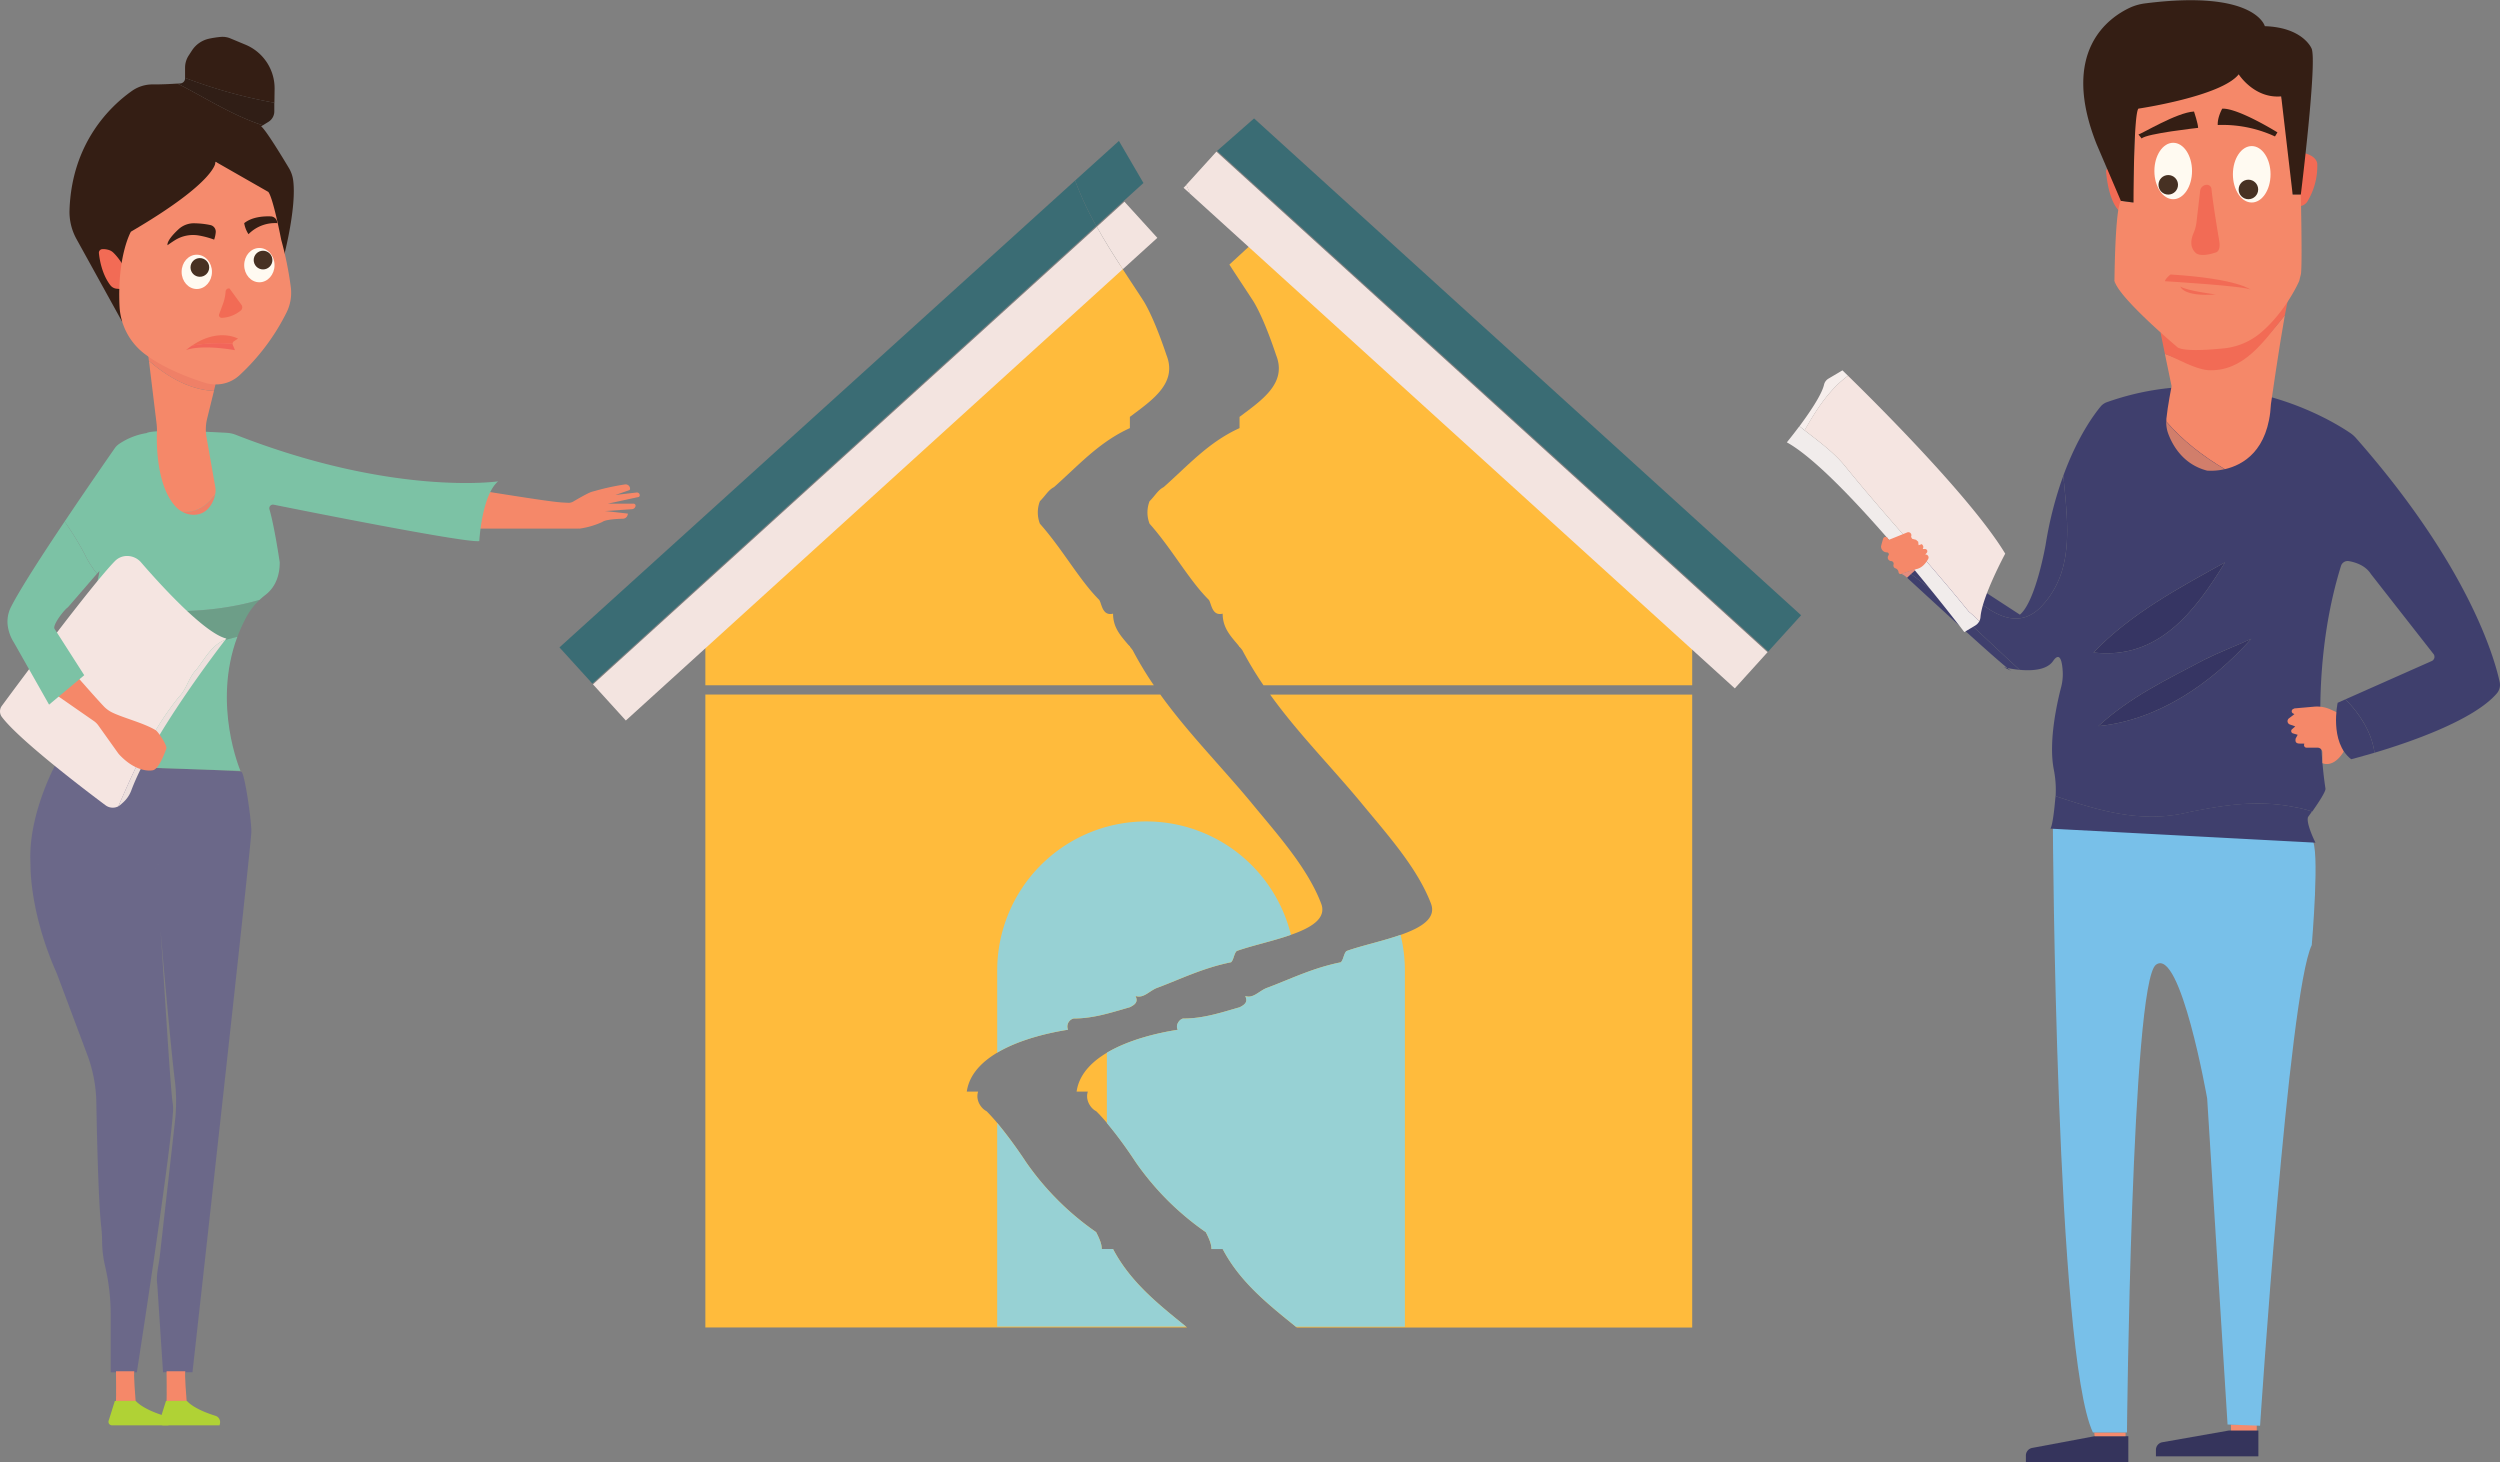 <svg xmlns="http://www.w3.org/2000/svg" viewBox="0 0 1018.84 595.81"><rect x="0" y="0" width="1018.84" height="595.81" fill="#808080" stroke="none"/><defs><style>.cls-1{fill:#f58869;}.cls-2{fill:#6b6889;}.cls-3{fill:#6d9e88;}.cls-4{fill:#7cc2a5;}.cls-5{fill:#ef8067;}.cls-6{fill:#341e14;}.cls-7{fill:#301e16;}.cls-8{fill:#f26b55;}.cls-9{fill:#f58b6d;}.cls-10{fill:#fffaf1;}.cls-11{fill:#473123;}.cls-12{fill:#f2655a;}.cls-13{fill:#ede0dd;}.cls-14{fill:#f5e5e1;}.cls-15{fill:#b0d235;}.cls-16{fill:#35345c;}.cls-17{fill:#78c0e9;}.cls-18{fill:#363563;}.cls-19{fill:#3f3f6d;}.cls-20{fill:#f1eceb;}.cls-21{fill:#f6eeec;}.cls-22{fill:#e58d7f;}.cls-23{fill:#d17e6b;}.cls-24{fill:#ffbb3c;}.cls-25{fill:#97d1d4;}.cls-26{fill:#3a6c74;}.cls-27{fill:#f3e4e0;}</style></defs><title>поділ майна</title><g id="Слой_2" data-name="Слой 2"><g id="поділ_майна" data-name="поділ майна"><g id="жінка"><path class="cls-1" d="M199,200.42c28.67,4.58,28.73,4.28,32.55,4.49a3.67,3.67,0,0,0,2.07-.51c1.85-1.09,6.12-3.57,7.63-4l1.45-.39a95.54,95.54,0,0,1,12.08-2.6,1.81,1.81,0,0,1,2,1.8h0a.63.63,0,0,1-.42.59l-5.58,1.92,8.66-1a1.14,1.14,0,0,1,1.28,1.13h0a.73.73,0,0,1-.58.72l-12.42,2.69h10.48a.82.82,0,0,1,.76,1.12l0,.09a1.68,1.68,0,0,1-1.44,1.05l-11,.74s9.12,1,9.31,1.06,0,.26-.06.56a2,2,0,0,1-1.92,1.52c-2.4.06-7.12.3-8.46,1.36a34.1,34.1,0,0,1-9,2.65,4.73,4.73,0,0,1-.52,0c-3.45,0-40.71.06-41.19,0Z"/><path class="cls-2" d="M22.44,311.94s-10.66,19.63-10.07,38.69c0,.73.06,1.45.06,2.18,0,4,.76,21.61,10.67,43.78l12.43,33.15a58.61,58.61,0,0,1,3.73,19.55c.26,14.5.86,40.67,2,50.69a54.08,54.08,0,0,1,.35,6.23,46.39,46.39,0,0,0,1.27,10,86.74,86.74,0,0,1,2.24,19.19v23.88H55.77S59,538.53,62.44,515.1c3.52-24,7.26-50.89,8-61.18a20.22,20.22,0,0,0,0-4c-1.25-6.26-5.32-82.63-7-95.75-.13-1,1.83-1.41,1.83-1.41l-1.06-.52c.83-.17-.83,1.09-.77,1.93.63,9.87,5.13,63.18,7.66,84.92a72.18,72.18,0,0,1,.25,17.5l-6.25,55.5c-.4,3.55-1.59,7.72-1,11.5l2.34,35.67h12s24-215.34,24-220.34-2.67-23.33-4-24.33S22.44,311.94,22.44,311.94Z"/><path class="cls-1" d="M47.27,558.84s.12,11.33,0,12.08h8s-1-12.08-.47-12.08Z"/><path class="cls-1" d="M67.88,558.84s.12,11.33,0,12.08h8.18s-1-12.08-.48-12.08Z"/><path class="cls-3" d="M100.72,250.91a26.35,26.35,0,0,1,5.1-6.45c-21.77,6.37-45.54,5.38-67.8,1.92a204.57,204.57,0,0,1-2.7,31.48c17.8-13.9,40.73-12.46,61.44-18.37A63.78,63.78,0,0,1,100.72,250.91Z"/><path class="cls-4" d="M35.32,277.86C33.13,290.62,29.17,304,22,311.52l76,2.65s-11.61-27-1.26-54.68C76.05,265.4,53.12,264,35.32,277.86Z"/><path class="cls-4" d="M96.13,177.21a12.33,12.33,0,0,0-3.7-.82c-6.88-.39-29.91-1.58-32.74.12a27.7,27.7,0,0,0-11.48,4.64,7.26,7.26,0,0,0-1.49,1.59c-2.39,3.44-11.25,16.18-20.38,29.8a122.66,122.66,0,0,1,8.35,13.63,36.31,36.31,0,0,0,4.88,7.6l1-1.1s-.14.7-.34,1.78a20.58,20.58,0,0,0,4.51,3.72,20.58,20.58,0,0,1-4.51-3.72C39.49,238,38,245.65,38,246.38c22.26,3.46,46,4.45,67.8-1.92.78-.73,1.59-1.42,2.44-2.07,2.58-2,5.76-5.88,5.76-13.22,0,0-2.09-14.38-4.19-21.6a1.49,1.49,0,0,1,1.72-1.89c13.72,2.76,78.74,15.72,83.8,14.83,0,0,1-18.67,7.67-24.34C203,196.17,160.47,202.39,96.13,177.21Z"/><path class="cls-1" d="M87.2,159.29c-9.69-.34-19-5.72-26.5-12.25l3.11,25.6a22,22,0,0,1,.14,3.24c-.18,5.12-.15,22.1,7.56,30.5a10.93,10.93,0,0,0,2.73,2.17c6.13.49,10.21-2.61,13.48-7.26a7.91,7.91,0,0,0,0-2.91l-3.56-20.19a18.35,18.35,0,0,1,.25-7.56Z"/><path class="cls-5" d="M88,155.94s-25.5-11.5-28-14.5l.68,5.6c7.48,6.53,16.81,11.91,26.5,12.25Z"/><path class="cls-5" d="M74.24,208.55a9.46,9.46,0,0,0,5.44,1.22c2.95-.26,6.38-2,8-8.07,0-.14,0-.27.08-.41C84.45,205.94,80.37,209,74.24,208.55Z"/><path class="cls-6" d="M111.91,36.22a19.27,19.27,0,0,0-11.85-18l-6.17-2.57a8.28,8.28,0,0,0-4-.6,39.9,39.9,0,0,0-4.89.76,11.13,11.13,0,0,0-6.8,4.81l-1.3,2a9.18,9.18,0,0,0-1.48,5v4.13a202.67,202.67,0,0,0,36.41,10.14Z"/><path class="cls-7" d="M109.44,49.63a5,5,0,0,0,2.35-4.17l0-3.61A202.67,202.67,0,0,1,75.42,31.71v.22A2.06,2.06,0,0,1,73.49,34l-1.14.08c11.41,5.8,22.21,12.92,34.75,17Z"/><path class="cls-6" d="M119.45,73.27a12.94,12.94,0,0,0-1.71-4.78c-2.6-4.36-9.45-15.63-11.32-17l.68-.43c-12.54-4.1-23.34-11.22-34.75-17-2.73.17-6.77.38-10.07.34a14.59,14.59,0,0,0-8.56,2.69c-8.23,5.81-24.49,20.76-25.39,48.58a22.79,22.79,0,0,0,2.84,11.74l18.68,33.83,5.23-35.17s31.76-9.83,32.76-30.16c0,0,12.91,11.6,18.91,13.27,0,0,3.33-1,9,25C115.75,104.21,121,84.22,119.45,73.27Z"/><path class="cls-8" d="M51.94,111.29s-2.55-5.32-5.82-8.39a4.67,4.67,0,0,0-2-1.09,7.07,7.07,0,0,0-2.54-.26,1.46,1.46,0,0,0-1.27,1.59c.23,2.35,1.14,8.49,4.66,13.1a3.7,3.7,0,0,0,2.66,1.43l1.28.11Z"/><path class="cls-9" d="M87.85,65.92s1,7.75-34.5,28.5c0,0-5.61,9.81-4.64,30.32a26,26,0,0,0,10.4,19.61c5,3.74,12.63,7.86,24.08,11.56a15.52,15.52,0,0,0,4.78.76h0A14.14,14.14,0,0,0,97.52,153a88.54,88.54,0,0,0,19.29-25.72,18,18,0,0,0,1.69-10.35,139.77,139.77,0,0,0-3.9-19.22s-3.25-17-5.25-19.5Z"/><path class="cls-6" d="M68.27,99.94s1.34-1,3.09-2.09A13.91,13.91,0,0,1,81.18,96a34.56,34.56,0,0,1,6.09,1.66,11.88,11.88,0,0,0,.66-3.13,2.76,2.76,0,0,0-2.14-2.8A33.91,33.91,0,0,0,79.38,91a9.2,9.2,0,0,0-6.71,2.51C70.51,95.51,68,98.33,68.27,99.94Z"/><path class="cls-6" d="M110.37,88.19c-2.91-.12-7.62.17-10.85,2.75a11.61,11.61,0,0,0,1.75,4.5A15.21,15.21,0,0,1,113,90.94h0A2.75,2.75,0,0,0,110.37,88.19Z"/><ellipse class="cls-10" cx="80.2" cy="110.79" rx="6.18" ry="6.99"/><ellipse class="cls-10" cx="105.7" cy="108.05" rx="6.18" ry="6.99"/><circle class="cls-11" cx="81.45" cy="108.99" r="3.81"/><circle class="cls-11" cx="107.2" cy="105.99" r="3.81"/><path class="cls-8" d="M93.52,117.54l4.89,6.7a1.72,1.72,0,0,1-.26,2.29,13,13,0,0,1-7.77,3,1.09,1.09,0,0,1-1.06-1.48l1.54-4.18a17.73,17.73,0,0,0,1.08-5.08h0a1.35,1.35,0,0,1,1.34-1.26Z"/><path class="cls-8" d="M94.8,140.11a1.2,1.2,0,0,1,.49-1L97,138s-8-4.55-18.81,2.9A60.88,60.88,0,0,1,94.8,140.11Z"/><path class="cls-12" d="M78.2,140.86c-.8.55-1.61,1.16-2.44,1.85,0,0,5.25-2.5,20,0l-.88-2.12a1,1,0,0,1-.08-.48A60.88,60.88,0,0,0,78.2,140.86Z"/><path class="cls-13" d="M80,272.91c-3,3-4,8-7,11-11.23,13.83-18,29.15-24.77,44.67a5,5,0,0,0,1-.7l.86-.77a12.56,12.56,0,0,0,3.41-4.95c8.25-22.18,35-57.11,38.36-61.47C86.16,262.86,83.46,268.62,80,272.91Z"/><path class="cls-14" d="M80,272.91c3.44-4.29,6.14-10.05,11.9-12.22l.35-.46C83,258,64,236.74,57.5,229.2a7.55,7.55,0,0,0-5.71-2.62h0a6.9,6.9,0,0,0-4.94,2.07c-9.53,9.72-39.16,49.57-46.09,59a3.78,3.78,0,0,0,0,4.53c6.85,9.14,33,29.1,42.25,36a4.94,4.94,0,0,0,5.23.42C55,313.06,61.79,297.74,73,283.91,76,280.91,77,275.91,80,272.91Z"/><path class="cls-1" d="M31,275.23s7.51,8.62,11.21,12.54a12.18,12.18,0,0,0,3.71,2.69c4.65,2.2,13,4.32,17.53,7.13,1.12.71,4.78,6.27,4.34,7.51-1.12,3.1-3.25,8.31-5.46,8.8,0,0-6.07,1.59-13.52-6.16a9.21,9.21,0,0,1-.88-1.08l-7.84-11a7.59,7.59,0,0,0-1.82-1.8L22,282.56Z"/><path class="cls-4" d="M26.34,212.54c-9,13.38-18.18,27.6-21.79,34.69a13.19,13.19,0,0,0-1.41,7.65,16.92,16.92,0,0,0,2.55,7L20,287.17l14.33-12-12.16-19c-.69-1.62,4-7.71,5.5-8.66l11.88-13.74a36.31,36.31,0,0,1-4.88-7.6A122.66,122.66,0,0,0,26.34,212.54Z"/><path class="cls-15" d="M46.81,570.92,44.28,579a1.43,1.43,0,0,0,1.37,1.87h23l.15-.7A2.7,2.7,0,0,0,67,577c-3.26-1-9-3.12-11.69-6.09Z"/><path class="cls-15" d="M67.65,570.92,65.11,579a1.44,1.44,0,0,0,1.37,1.87h23l.15-.7A2.69,2.69,0,0,0,87.84,577c-3.26-1-9-3.12-11.69-6.09Z"/></g><g id="чоловік"><path class="cls-16" d="M867.37,585.31v10.5H825.62v-2.64a3.15,3.15,0,0,1,2.57-3.09l25.43-4.77Z"/><polygon class="cls-9" points="853.5 583.77 853.62 585.31 866.25 585.31 866.25 583.77 853.5 583.77"/><polygon class="cls-9" points="909.16 580.54 909.27 583.4 919.71 583.4 919.71 580.54 909.16 580.54"/><path class="cls-17" d="M836.62,337s1.19,214.79,16.32,246.79h13.87s1.81-183.12,11.81-190.62,20.88,54.5,20.88,54.5l8.31,132.87,13.25.5s11.56-176.37,21.06-195.87c0,0,3.5-40.5,0-43C942.12,342.15,840.62,334.31,836.62,337Z"/><path class="cls-18" d="M819.68,273.42a12.68,12.68,0,0,1-1.63-1.19c-.86-.17-1.37-.31-1.37-.31Z"/><path class="cls-19" d="M892.18,330.92c-19.44,4.86-37-.67-54.49-6.49,0,.26,0,.53-.06.8-.44,5-1.12,11-2,12.47l108,5.72s-4-8-3-10.5c0,0,.67-.91,1.59-2.22a51.42,51.42,0,0,0-7.09-1.78C920.18,325.92,907.18,327.92,892.18,330.92Z"/><path class="cls-18" d="M855.18,295.92c24.28-2.42,45.93-17.3,62.32-35.6-6.36,2.92-13,5.46-19.32,8.6C883.18,276.92,868.18,283.92,855.18,295.92Z"/><path class="cls-18" d="M906.79,229.17c-19.11,10.62-38.34,20.82-53.61,36.75C879.5,269,894.43,249.35,906.79,229.17Z"/><path class="cls-19" d="M1018.71,277.94c-2.09-9.74-12.69-47.31-58.6-99.46a12,12,0,0,0-2.27-2c-7.77-5.29-48.62-30.47-99.23-12.57a5.83,5.83,0,0,0-2.54,1.78c-2.61,3.14-9.37,12.22-15.18,28.14,1.8,19.82,4.86,39.53-9.71,54.09-15,14-32-11-45-21-.07-.1-.15-.18-.22-.28l-7.24,7.24c15.89,11.75,29.85,25.87,44.35,39.1,4.82.45,11,.18,13.61-3.56,2.88-4.16,3.71.3,3.94,4A20.93,20.93,0,0,1,840,280c-1.61,6.14-5.26,22.13-3,33.62a42.51,42.51,0,0,1,.74,10.85c17.5,5.82,35,11.35,54.49,6.49,15-3,28-5,43-2a51.42,51.42,0,0,1,7.09,1.78c2.07-2.93,5.41-7.89,5.41-9.28,0,0-7.75-45.51,6.3-90.79a2.85,2.85,0,0,1,3.19-2c2.65.46,6.76,1.72,9,5.25l25.53,32.62a1.87,1.87,0,0,1-.72,2.85L955.85,285c5.88,5.88,10.71,13.46,11.85,21.77,14.23-4.23,40.37-13.18,49.84-24.17A5.37,5.37,0,0,0,1018.71,277.94ZM906.79,229.17c3.61-5.89,7-11.82,10.39-17.25-3.39,5.43-6.78,11.36-10.39,17.25a314.75,314.75,0,0,0,28.39-17.25,314.75,314.75,0,0,1-28.39,17.25c-12.36,20.18-27.29,39.85-53.61,36.75C868.45,250,887.68,239.79,906.79,229.17Zm10.71,31.15c-16.39,18.3-38,33.18-62.32,35.6,13-12,28-19,43-27,6.28-3.14,13-5.68,19.32-8.6a151.41,151.41,0,0,0,10.68-13.4,151.41,151.41,0,0,1-10.68,13.4c7.82-3.6,15.16-7.78,20.68-14.4C932.66,252.54,925.32,256.72,917.5,260.32Z"/><path class="cls-19" d="M831.18,247.92c14.57-14.56,11.51-34.27,9.71-54.09a153.44,153.44,0,0,0-7.21,28.09s-4,23.16-10.5,28.58l-37-24.08-.22.22c.07.1.15.18.22.28C799.18,236.92,816.18,261.92,831.18,247.92Z"/><path class="cls-19" d="M777.18,235.42s32.76,30.27,40.87,36.81a46.31,46.31,0,0,0,5,.75c-14.5-13.23-28.46-27.35-44.35-39.1Z"/><path class="cls-16" d="M920.37,583v10.5H878.62v-2.64a3.15,3.15,0,0,1,2.57-3.09l27.1-4.77Z"/><path class="cls-20" d="M802.36,249.27c-17-21-34-39-51-60-4.59-5.36-10.35-9.55-15.93-13.9l-1.07,1.9,1.07-1.9-2.12-1.67c-2.81,3.78-5.11,6.57-5.11,6.57,23,12.66,72.33,77.33,72.33,77.33l4.46-2.68a4.35,4.35,0,0,0,1.61-1.69A37,37,0,0,0,802.36,249.27Z"/><path class="cls-21" d="M753.13,153.14l-2.27-2.21-5.72,3.39a3.89,3.89,0,0,0-1.79,2.5c-1,4.21-6.05,11.54-10,16.88l2.12,1.67C740,167.31,745.42,158.76,753.13,153.14Z"/><path class="cls-14" d="M753.13,153.14c-7.71,5.62-13.15,14.17-17.7,22.23,5.58,4.35,11.34,8.54,15.93,13.9,17,21,34,39,51,60a37,37,0,0,1,4.24,4,4.44,4.44,0,0,0,.52-1.76c.63-8.37,10.08-25.87,10.08-25.87C803.52,202.9,763.15,162.91,753.13,153.14Z"/><path class="cls-1" d="M767.4,219.69c.25-.91.77-1,1.66-.69.11,0,.6,1,.73,1l7.42-3a1.23,1.23,0,0,1,1.73,1.32l-.09.5.42.75,1.58.42.89.79.15,1.41.89-.28c.46-.46,1.06.47,1.06,1.12l-.24.71h.92a.93.93,0,0,1,.7,1.55l-.62.7h.16a1.2,1.2,0,0,1,1.06,1.77c-.89,1.65-2.57,3.91-5.22,4.23l-5.77,1.92a.84.84,0,0,1-1.1-.7h0a1.89,1.89,0,0,0-1.29-1.61h0a1.18,1.18,0,0,1-.76-1.46l0-.1a1.08,1.08,0,0,0-1-1.39h0a1.43,1.43,0,0,1-1.06-2.29h0a.79.79,0,0,0-.63-1.25h0a2.38,2.38,0,0,1-2.39-2.51C766.68,222.21,767.3,220,767.4,219.69Z"/><path class="cls-22" d="M774.83,233.84a8.67,8.67,0,0,1,2.35,1.58l3.22-2.95.2-.55Z"/><path class="cls-1" d="M953.75,290.92l-4.06-1.83A13.52,13.52,0,0,0,943,288l-7.94.7-.63.31a1,1,0,0,0,0,1.7l.63.32-2.25,1.73a1.44,1.44,0,0,0,.39,2.49l2.2.78-1.37,1.2a1,1,0,0,0,.36,1.63l2,.59-.82,1.52c-.3,1.42.22,2.06,1.67,2.06h1.85l-.1.51a1,1,0,0,0,.95,1.16h4.53a2,2,0,0,1,2,2V311s4.33,2.33,8.66-4.67Z"/><path class="cls-19" d="M955.85,285l-3.17,1.41s-3.5,16,5.5,23c0,0,3.8-.94,9.52-2.64C966.56,298.47,961.73,290.89,955.85,285Z"/><path class="cls-23" d="M882.82,171.81a13.38,13.38,0,0,0,.76,4.78c1.6,4.42,5.85,12.64,15.91,15.21a24.56,24.56,0,0,0,7.18-.6C897.84,186,889.42,179.53,882.82,171.81Z"/><path class="cls-1" d="M925.49,164.63s3.34-23.27,5.66-36.11c-8.65,10.74-17.34,21.1-31.88,20.34-5.66-.57-11.32-2.42-17-4.64L885,157.38s-1.61,8.16-2.12,13.28c0,.38,0,.77,0,1.15,6.6,7.72,15,14.14,23.85,19.39C914,189.53,924.52,183.78,925.49,164.63Z"/><path class="cls-8" d="M931.15,128.52c.79-4.35,1.46-7.51,1.84-8.14l-15.68,15.31s-16.32,12.75-36.82-.2l1.79,8.73c5.67,2.22,11.87,6.07,17.53,6.64C914.35,151.62,922.5,139.26,931.15,128.52Z"/><path class="cls-8" d="M860.91,68.88l-.61-.31a1.4,1.4,0,0,0-2,1.36c.35,4.08,1.51,12.22,5.36,16.06,0,0,3.53-8.17-.61-15.17A5,5,0,0,0,860.91,68.88Z"/><path class="cls-8" d="M939,62.39l-2.33,21.67h.07a4.22,4.22,0,0,0,3.64-2,27.89,27.89,0,0,0,4-15S944.66,63.73,939,62.39Z"/><path class="cls-1" d="M913,29.19s8.67,10,16.67,10c0,0,6,22,4.67,40h3.33s.67,30,0,32.67l-.67,2.67s-5.28,12.32-15.84,21.23A27.7,27.7,0,0,1,906,142c-7.1.71-17.29,1.31-19-.83,0,0-25.33-21.33-25.33-27.33v6s0-34,2.67-38l4.77.66,1.23-38.66S909,37.86,913,29.19Z"/><ellipse class="cls-10" cx="917.66" cy="71.03" rx="7.67" ry="11.5"/><ellipse class="cls-10" cx="885.66" cy="69.69" rx="7.67" ry="11.5"/><circle class="cls-11" cx="916.31" cy="77.21" r="3.98"/><circle class="cls-11" cx="883.64" cy="75.32" r="3.98"/><path class="cls-6" d="M871.48,54.78c1,0,15.66-9,22.66-9.33,0,0,1.67,5,1.67,6.66,0,0-21.33,2.34-23,4.34Z"/><path class="cls-6" d="M905.64,44.28s-2,3.5-1.83,6.67a50.85,50.85,0,0,1,23.33,4.66l1-1.66S912.14,44,905.64,44.28Z"/><path class="cls-8" d="M896.64,77.79l-1.5,12.83a16.27,16.27,0,0,1-1.25,4.55c-.86,2-1.66,5.3.78,7.74,0,0,1.5,2.25,8.25,0,0,0,2.25-.25,1.5-4.75,0,0-2.59-15.12-3.15-21.12a1.87,1.87,0,0,0-1.87-1.72h0A2.78,2.78,0,0,0,896.64,77.79Z"/><path class="cls-8" d="M884.56,111.86s-2.25,1.75-2.25,2.75c0,0,33.5,2,35,3.5C917.31,118.11,912.31,113.61,884.56,111.86Z"/><path class="cls-8" d="M888.56,116.76s1,4.25,14.5,3.25C903.06,120,891.06,118.51,888.56,116.76Z"/><path class="cls-6" d="M869.49,82.54s0-36.27,2-38.27c0,0,33.85-5,40.85-14,0,0,6.33,10,17.33,9l4.67,40h3.33s6.83-55.1,4.33-59.6c0,0-3.5-8.5-19-9,0,0-3.85-14.95-48.54-9.32A21.5,21.5,0,0,0,868.31,3c-8.76,4-29,17.73-13.82,55.87l9.84,23Z"/></g><g id="будинок"><path class="cls-24" d="M689.63,283.08h-172c11.1,15.44,24.27,28.7,36.84,43.78,10.32,12.61,22.92,26.36,28.65,41.25,4.58,11.46-21.77,14.9-34.37,19.48-1.15,1.14-1.15,3.44-2.3,4.58-11.45,2.29-20.62,6.88-29.79,10.31-3.43,1.15-5.73,4.59-9.16,3.44,1.14,2.29,0,3.44-2.29,4.58-8,2.3-14.9,4.59-22.92,4.59-1.15,0-3.44,2.29-2.29,4.58-14.9,2.29-39,9.17-41.25,25.21h4.58c-1.14,3.44,1.15,6.87,3.44,8,5.73,5.73,11.46,13.75,16,20.62a113.39,113.39,0,0,0,28.65,28.65c1.14,2.29,2.29,4.58,2.29,6.87h4.58c7.11,13.52,18.64,22.62,30.2,32H689.63Z"/><path class="cls-24" d="M453.6,509H449c0-2.29-1.14-4.58-2.29-6.87a113.36,113.36,0,0,1-28.64-28.65c-4.59-6.87-10.32-14.89-16-20.62-2.3-1.15-4.59-4.58-3.44-8H394c2.3-16,26.36-22.92,41.25-25.21a3.38,3.38,0,0,1,2.29-4.58c8,0,14.9-2.29,22.92-4.59,2.29-1.14,3.44-2.29,2.29-4.58,3.44,1.15,5.73-2.29,9.17-3.44,9.16-3.43,18.33-8,29.79-10.31,1.14-1.14,1.14-3.44,2.29-4.58,12.6-4.58,39-8,34.37-19.48-5.73-14.89-18.33-28.64-28.64-41.25-12.57-15.08-25.74-28.34-36.85-43.78H287.46V541H483.8C472.24,531.66,460.71,522.56,453.6,509Z"/><path class="cls-24" d="M447.87,244.37c-8-8-14.9-20.63-24.07-30.94a12.72,12.72,0,0,1,0-9.17c2.3-2.29,3.44-4.58,5.73-5.73,10.32-9.16,18.34-18.33,30.94-24.06v-4.58c9.17-6.87,19.48-13.75,14.9-25.21-2.3-6.87-5.73-16-9.17-21.77-3.33-5.14-6.66-10.13-9.86-15.08L287.46,263.72H460.61c-3.26-4-7-7.4-7-13.63C449,251.24,449,245.51,447.87,244.37Z"/><path class="cls-24" d="M510.88,98.73l-9.86,9.1c3.21,5,6.53,9.94,9.86,15.08,3.44,5.73,6.88,14.9,9.17,21.77,4.58,11.46-5.73,18.34-14.89,25.21v4.58c-12.61,5.73-20.63,14.9-30.94,24.06-2.29,1.15-3.44,3.44-5.73,5.73a12.62,12.62,0,0,0,0,9.17c9.17,10.31,16,22.92,24.06,30.94,1.15,1.14,1.15,6.87,5.73,5.72,0,6.23,3.76,9.64,7,13.63H689.63Z"/><path class="cls-24" d="M689.63,263.08H504.77c.52.62,1,1.25,1.53,1.91a145.12,145.12,0,0,0,8.62,14.29H689.63Z"/><path class="cls-24" d="M460.09,263.08H287.46v16.2H470.23A143.14,143.14,0,0,1,461.62,265C461.12,264.33,460.61,263.7,460.09,263.08Z"/><path class="cls-25" d="M453.6,509H449c0-2.29-1.14-4.58-2.29-6.87a113.36,113.36,0,0,1-28.64-28.65,178.22,178.22,0,0,0-11.68-15.84v83h77C472,531.46,460.63,522.41,453.6,509Z"/><path class="cls-25" d="M467.13,334.76h0a60.73,60.73,0,0,0-60.73,60.73V429c8.74-5.2,20.31-8,28.86-9.35a3.38,3.38,0,0,1,2.29-4.58c8,0,14.9-2.29,22.92-4.59,2.29-1.14,3.44-2.29,2.29-4.58,3.44,1.15,5.73-2.29,9.17-3.44,9.16-3.43,18.33-8,29.79-10.31,1.14-1.14,1.14-3.44,2.29-4.58,5.88-2.14,14.76-4,22.09-6.6A60.74,60.74,0,0,0,467.13,334.76Z"/><path class="cls-25" d="M546.4,392.17c-11.45,2.29-20.62,6.88-29.79,10.31-3.43,1.15-5.73,4.59-9.16,3.44,1.14,2.29,0,3.44-2.29,4.58-8,2.3-14.9,4.59-22.92,4.59-1.15,0-3.44,2.29-2.29,4.58-8.55,1.32-20.12,4.15-28.86,9.35v28.66a176.13,176.13,0,0,1,11.67,15.84,113.39,113.39,0,0,0,28.65,28.65c1.14,2.29,2.29,4.58,2.29,6.87h4.58c7,13.37,18.4,22.42,29.84,31.66h44.42V395.49a60.8,60.8,0,0,0-1.76-14.5c-7.33,2.57-16.2,4.46-22.08,6.6C547.55,388.73,547.55,391,546.4,392.17Z"/><polygon class="cls-26" points="511.08 48.26 496.02 61.48 720.64 265.48 734.02 250.74 511.08 48.26"/><path class="cls-27" d="M482.34,76.55,485,78.91c-.51-1.19-1-2.39-1.47-3.61Z"/><path class="cls-27" d="M720.34,265.8l-224.61-204L483.48,75.3c.47,1.22,1,2.42,1.47,3.61L707,280.54Z"/><path class="cls-26" d="M228,263.84l13.39,14.73L446.75,92.05a130,130,0,0,1-8.61-18.49Z"/><path class="cls-26" d="M456,57.43,438.14,73.56a130,130,0,0,0,8.61,18.49L466,74.58Z"/><path class="cls-27" d="M241.66,278.9l13.39,14.74L457.56,109.71C453.81,104,450.22,98.26,447,92.44Z"/><path class="cls-27" d="M458.25,82.2,447,92.44c3.25,5.82,6.84,11.52,10.59,17.27l14.07-12.78Z"/></g></g></g></svg>
